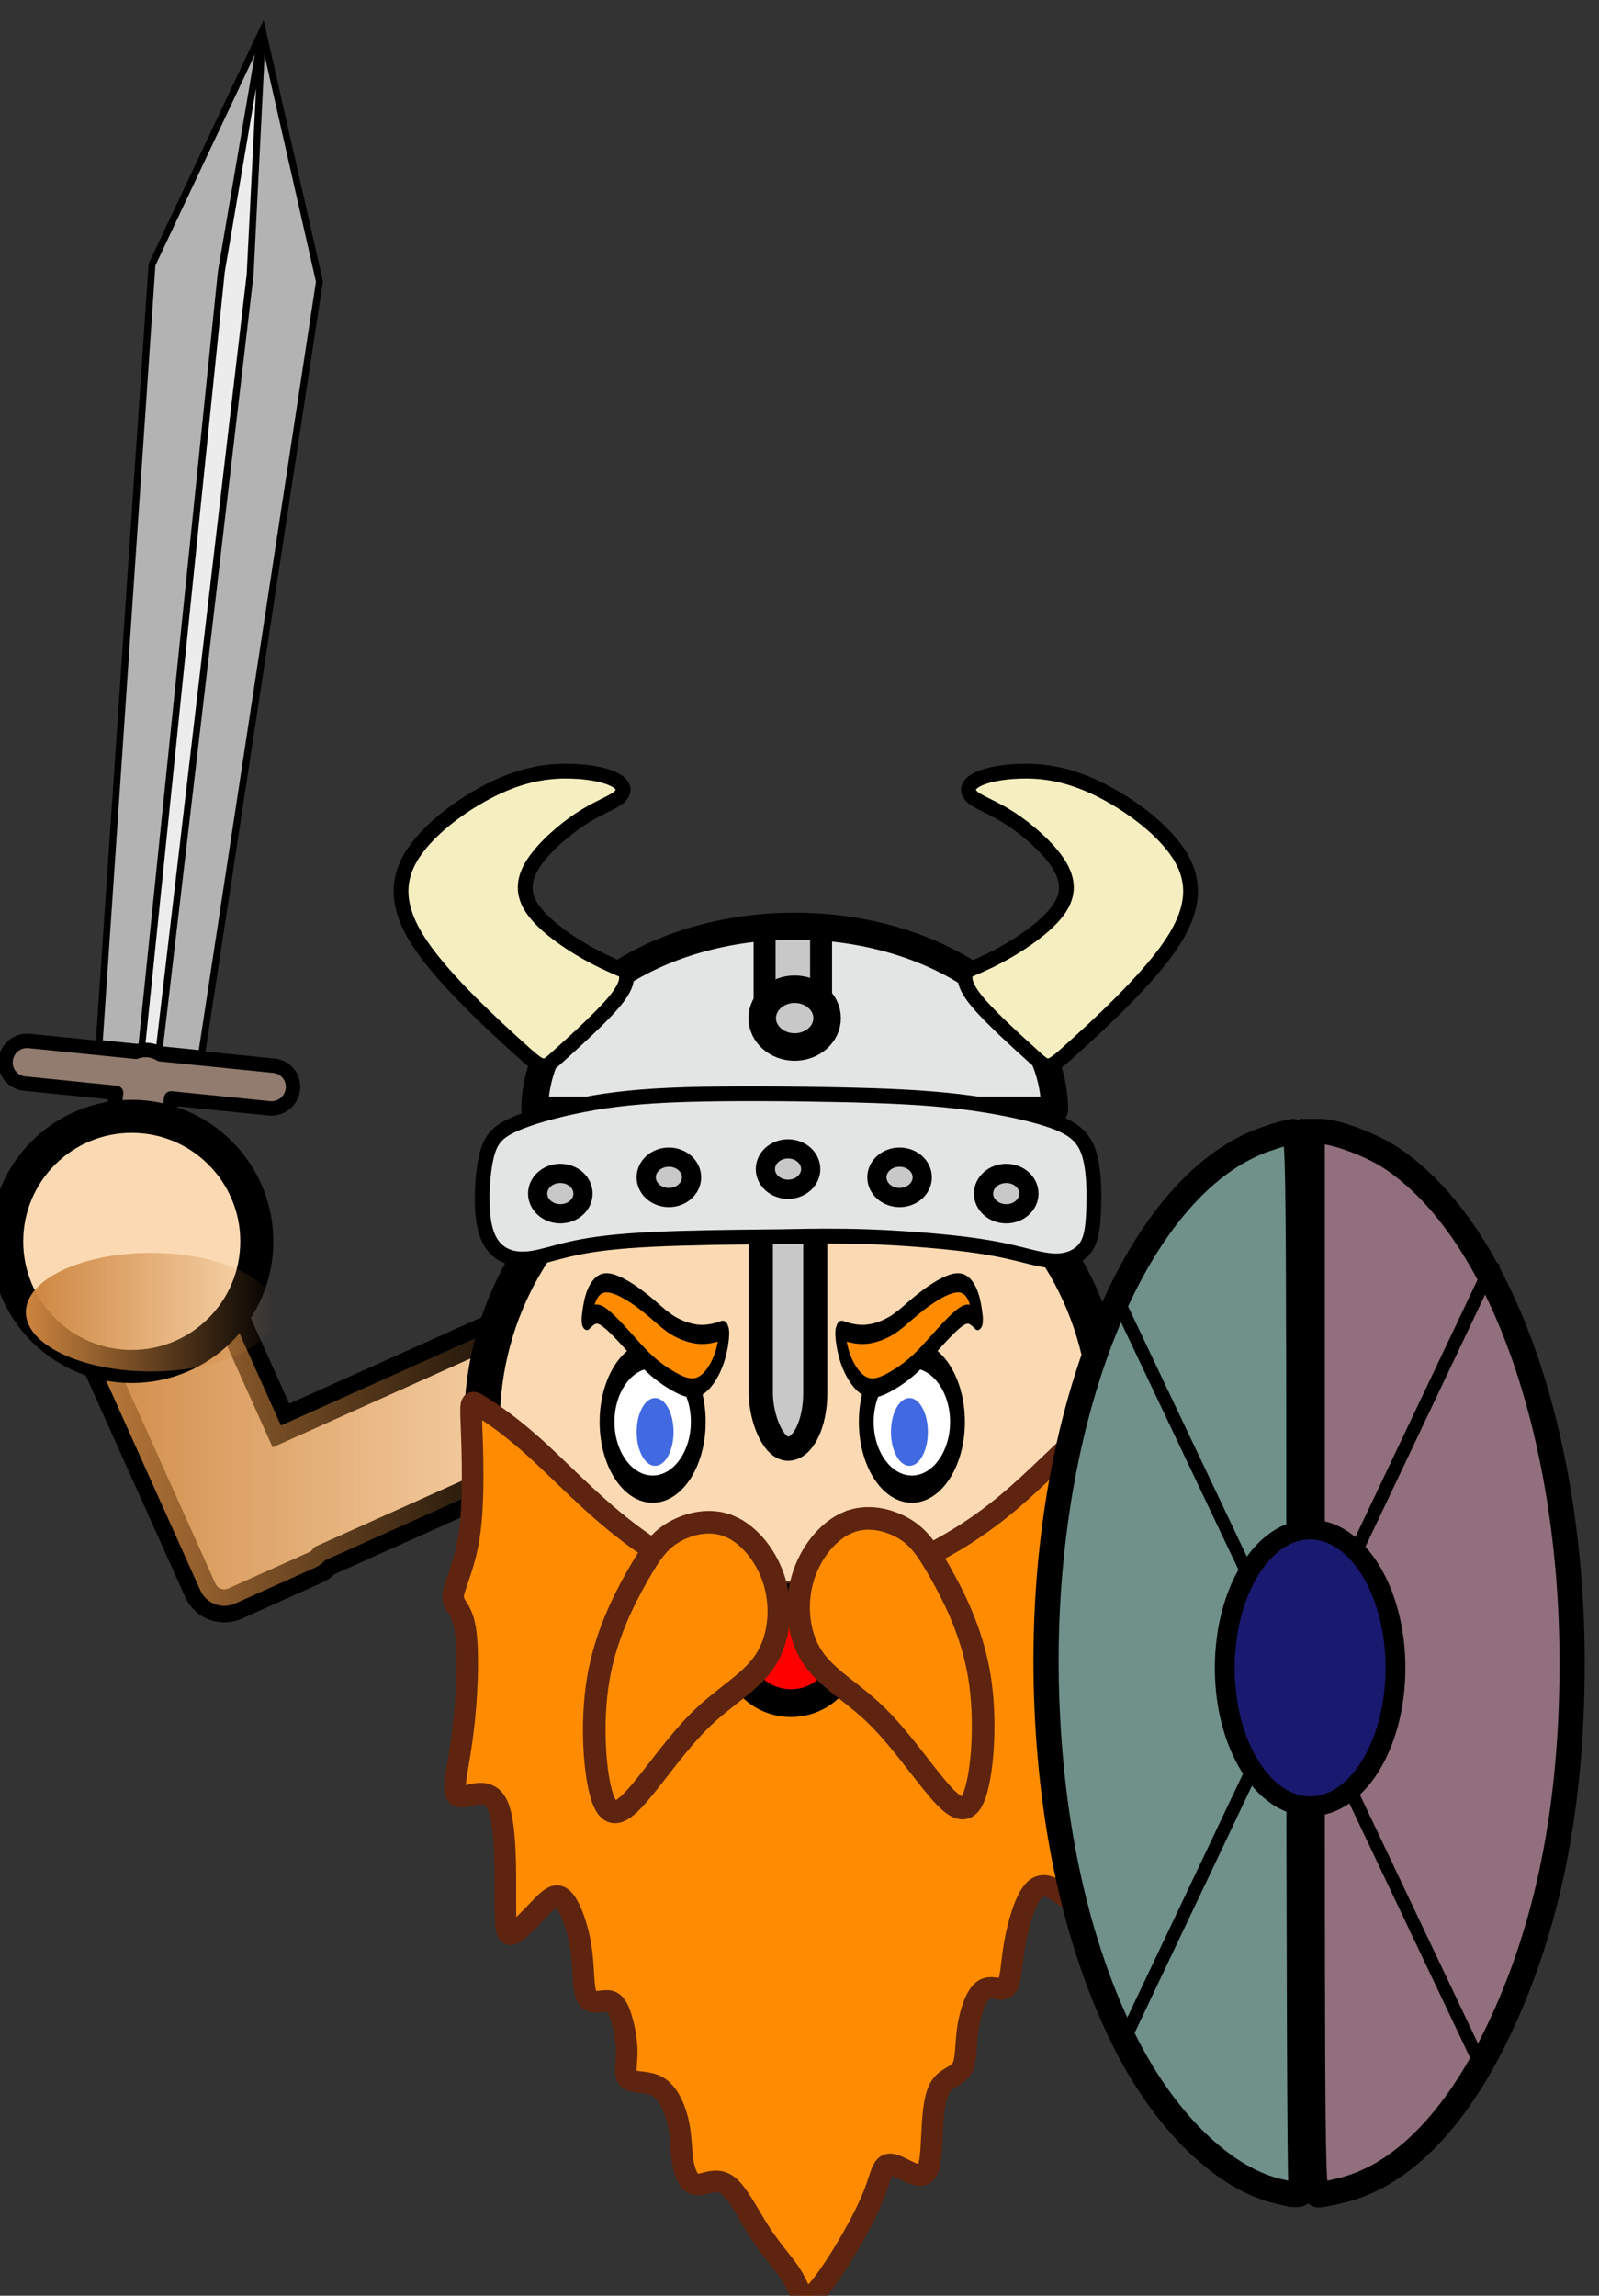 <?xml version="1.0" encoding="UTF-8" standalone="no"?>
<svg
   xmlns:dc="http://purl.org/dc/elements/1.1/"
   xmlns:cc="http://creativecommons.org/ns#"
   xmlns:rdf="http://www.w3.org/1999/02/22-rdf-syntax-ns#"
   xmlns:svg="http://www.w3.org/2000/svg"
   xmlns="http://www.w3.org/2000/svg"
   xmlns:xlink="http://www.w3.org/1999/xlink"
   xmlns:sodipodi="http://sodipodi.sourceforge.net/DTD/sodipodi-0.dtd"
   xmlns:inkscape="http://www.inkscape.org/namespaces/inkscape"
   width="16.933mm"
   height="24.306mm"
   viewBox="0 0 16.933 24.306"
   version="1.1"
   id="svg3073"
   inkscape:version="1.0.2 (e86c870879, 2021-01-15)"
   sodipodi:docname="vikingo_blue.svg">
  <rect x="0" y="0" width="16.933" height="24.306" fill="#333333" stroke="none"/>
  <defs
     id="defs3067">
    <linearGradient
       inkscape:collect="always"
       id="linearGradient906">
      <stop
         style="stop-color:#cd853f;stop-opacity:1;"
         offset="0"
         id="stop902" />
      <stop
         style="stop-color:#cd853f;stop-opacity:0;"
         offset="1"
         id="stop904" />
    </linearGradient>
    <inkscape:path-effect
       effect="bspline"
       id="path-effect485-8"
       is_visible="true"
       lpeversion="1"
       weight="33.333"
       steps="2"
       helper_size="0"
       apply_no_weight="true"
       apply_with_weight="true"
       only_selected="false" />
    <inkscape:path-effect
       effect="bspline"
       id="path-effect2857-38"
       is_visible="true"
       lpeversion="1"
       weight="33.333"
       steps="2"
       helper_size="0"
       apply_no_weight="true"
       apply_with_weight="true"
       only_selected="false" />
    <inkscape:path-effect
       effect="bspline"
       id="path-effect2857-3-3"
       is_visible="true"
       lpeversion="1"
       weight="33.333"
       steps="2"
       helper_size="0"
       apply_no_weight="true"
       apply_with_weight="true"
       only_selected="false" />
    <inkscape:path-effect
       effect="bspline"
       id="path-effect43014-9-8-3"
       is_visible="true"
       lpeversion="1"
       weight="33.333"
       steps="2"
       helper_size="0"
       apply_no_weight="true"
       apply_with_weight="true"
       only_selected="false" />
    <inkscape:path-effect
       effect="bspline"
       id="path-effect43014-9-38"
       is_visible="true"
       lpeversion="1"
       weight="33.333"
       steps="2"
       helper_size="0"
       apply_no_weight="true"
       apply_with_weight="true"
       only_selected="false" />
    <inkscape:path-effect
       effect="bspline"
       id="path-effect11629-0"
       is_visible="true"
       lpeversion="1"
       weight="33.333"
       steps="2"
       helper_size="0"
       apply_no_weight="true"
       apply_with_weight="true"
       only_selected="false" />
    <inkscape:path-effect
       effect="bspline"
       id="path-effect29775-4"
       is_visible="true"
       lpeversion="1"
       weight="33.333"
       steps="2"
       helper_size="0"
       apply_no_weight="true"
       apply_with_weight="true"
       only_selected="false" />
    <inkscape:path-effect
       effect="bspline"
       id="path-effect29775-6-7"
       is_visible="true"
       lpeversion="1"
       weight="33.333"
       steps="2"
       helper_size="0"
       apply_no_weight="true"
       apply_with_weight="true"
       only_selected="false" />
    <inkscape:path-effect
       effect="bspline"
       id="path-effect60874-8-6"
       is_visible="true"
       lpeversion="1"
       weight="33.333"
       steps="2"
       helper_size="0"
       apply_no_weight="true"
       apply_with_weight="true"
       only_selected="false" />
    <inkscape:path-effect
       effect="bspline"
       id="path-effect61296-9-8"
       is_visible="true"
       lpeversion="1"
       weight="33.333"
       steps="2"
       helper_size="0"
       apply_no_weight="true"
       apply_with_weight="true"
       only_selected="false" />
    <inkscape:path-effect
       effect="bspline"
       id="path-effect61296-4-7-9"
       is_visible="true"
       lpeversion="1"
       weight="33.333"
       steps="2"
       helper_size="0"
       apply_no_weight="true"
       apply_with_weight="true"
       only_selected="false" />
    <linearGradient
       inkscape:collect="always"
       xlink:href="#linearGradient906"
       id="linearGradient912"
       x1="529.47"
       y1="-882.708"
       x2="567.307"
       y2="-882.708"
       gradientUnits="userSpaceOnUse"
       gradientTransform="translate(2.43)" />
    <linearGradient
       inkscape:collect="always"
       xlink:href="#linearGradient906"
       id="linearGradient926"
       x1="455.378"
       y1="-851.951"
       x2="535.913"
       y2="-851.951"
       gradientUnits="userSpaceOnUse"
       gradientTransform="translate(79.843,-15.578)" />
  </defs>
  <sodipodi:namedview
     id="base"
     pagecolor="#ffffff"
     bordercolor="#666666"
     borderopacity="1.0"
     inkscape:pageopacity="0.0"
     inkscape:pageshadow="2"
     inkscape:zoom="6.8698004"
     inkscape:cx="29.972986"
     inkscape:cy="72.216585"
     inkscape:document-units="mm"
     inkscape:current-layer="g101261"
     inkscape:document-rotation="0"
     showgrid="false"
     units="mm"
     inkscape:window-width="1366"
     inkscape:window-height="741"
     inkscape:window-x="0"
     inkscape:window-y="0"
     inkscape:window-maximized="0"
     fit-margin-top="0"
     fit-margin-left="0"
     fit-margin-right="0"
     fit-margin-bottom="0" />
  <g
     inkscape:label="Capa 1"
     inkscape:groupmode="layer"
     id="layer1"
     transform="translate(-0.295,-0.347)">
    <g
       id="g101261"
       inkscape:export-filename="../../Desktop/GAME JAM/VIKINGO_1_F.png"
       inkscape:export-xdpi="9.3895531"
       inkscape:export-ydpi="9.3895531"
       transform="matrix(0.07,0,0,0.07,-36.664,76.029)">
      <path
         id="rect10563-0"
         style="fill:#fbdab3;fill-opacity:1;stroke:#000000;stroke-width:5;stroke-linecap:square;stroke-dasharray:none;stroke-opacity:1;paint-order:stroke fill markers"
         d="m 540.068,-890.947 c -2.017,0.906 -2.911,3.259 -2.006,5.276 l 20.22,45.026 c 0.906,2.017 3.259,2.911 5.276,2.006 l 12.185,-5.472 c 0.56,-0.251 1.032,-0.614 1.405,-1.05 l 33.76,-15.161 c 2.017,-0.906 2.911,-3.259 2.006,-5.276 l -5.472,-12.185 c -0.906,-2.017 -3.259,-2.911 -5.276,-2.006 l -31.68,14.227 -12.956,-28.851 c -0.906,-2.017 -3.259,-2.911 -5.276,-2.006 z" />
      <g
         id="g57330-6"
         transform="matrix(0.778,-0.698,0.692,0.771,424.909,-948.101)">
        <path
           style="fill:#b3b3b3;fill-opacity:1;stroke:#000000;stroke-width:1;stroke-linecap:butt;stroke-linejoin:miter;stroke-dasharray:none;stroke-opacity:1"
           d="M 68.253,93.897 149.222,14.419 183.751,-0.263 165.62,32.586 78.293,105.02 Z"
           id="path56424-6" />
        <path
           style="fill:#ececec;fill-opacity:1;stroke:#000000;stroke-width:1;stroke-linecap:butt;stroke-linejoin:miter;stroke-dasharray:none;stroke-opacity:1"
           d="M 72.41,98.502 156.011,21.941 183.751,-0.263 158.831,25.065 74.136,100.415 Z"
           id="path56424-4-4" />
        <path
           id="rect57270-6"
           style="fill:#917c6f;fill-opacity:1;stroke:#000000;stroke-width:2.097;stroke-linecap:round;stroke-linejoin:round;stroke-dasharray:none;stroke-opacity:1;paint-order:stroke fill markers"
           d="m 102.983,13.934 c -0.502,0.552 -0.807,1.287 -0.807,2.095 0,1.725 1.388,3.113 3.113,3.113 l 13.376,1.82e-4 1.4e-4,16.6 c 0,2.228 1.794,4.022 4.022,4.022 2.228,0 4.022,-1.793 4.022,-4.022 l -1.4e-4,-16.6 14.348,1.81e-4 c 1.725,0 3.113,-1.389 3.113,-3.113 0,-1.725 -1.389,-3.113 -3.113,-3.113 l -16.572,-2.03e-4 c -0.541,-0.269 -1.151,-0.421 -1.798,-0.421 -0.647,0 -1.258,0.152 -1.798,0.421 l -15.6,1.8e-4 c -0.916,0 -1.738,0.392 -2.306,1.018 z"
           transform="rotate(47.929)" />
      </g>
      <path
         id="path914"
         style="fill:url(#linearGradient926);fill-opacity:1;stroke:none;stroke-width:5;stroke-linecap:square;stroke-dasharray:none;stroke-opacity:1;paint-order:stroke fill markers"
         d="m 540.068,-890.947 c -2.017,0.906 -2.911,3.259 -2.006,5.276 l 20.22,45.026 c 0.906,2.017 3.259,2.911 5.276,2.006 l 12.185,-5.472 c 0.56,-0.251 1.032,-0.614 1.405,-1.05 l 33.76,-15.161 c 2.017,-0.906 2.911,-3.259 2.006,-5.276 l -5.472,-12.185 c -0.906,-2.017 -3.259,-2.911 -5.276,-2.006 l -31.68,14.227 -12.956,-28.851 c -0.906,-2.017 -3.259,-2.911 -5.276,-2.006 z" />
      <ellipse
         style="fill:#fbdab3;fill-opacity:1;stroke:#000000;stroke-width:5;stroke-linecap:square;stroke-dasharray:none;stroke-opacity:1;paint-order:stroke fill markers"
         id="path470-4-2"
         cx="547.917"
         cy="-893.406"
         rx="18.918"
         ry="18.918" />
      <circle
         style="fill:#fbdab3;fill-opacity:1;stroke:#000000;stroke-width:5.408;stroke-linecap:square;stroke-dasharray:none;stroke-opacity:1;paint-order:stroke fill markers"
         id="path470-7-8"
         cx="648.206"
         cy="-865.976"
         r="47.296" />
      <rect
         style="fill:#c8c8c8;fill-opacity:1;stroke:#000000;stroke-width:3.65;stroke-linecap:round;stroke-linejoin:round;stroke-dasharray:none;stroke-opacity:1;paint-order:stroke fill markers"
         id="rect3844-9-6"
         width="8.235"
         height="43.342"
         x="643.087"
         y="-905.393"
         ry="8.424" />
      <path
         style="fill:#e3e5e5;fill-opacity:1;stroke:#000000;stroke-width:4.074;stroke-linecap:round;stroke-linejoin:round;stroke-dasharray:none;stroke-opacity:1;paint-order:stroke fill markers"
         id="path539-7"
         sodipodi:type="arc"
         sodipodi:cx="648.2063"
         sodipodi:cy="-913.27179"
         sodipodi:rx="39.323814"
         sodipodi:ry="27.815826"
         sodipodi:start="3.1415927"
         sodipodi:end="0"
         sodipodi:arc-type="slice"
         d="m 608.882,-913.272 a 39.324,27.816 0 0 1 39.324,-27.816 39.324,27.816 0 0 1 39.324,27.816 H 648.206 Z" />
      <path
         style="fill:#e3e5e5;fill-opacity:1;stroke:#000000;stroke-width:2.237;stroke-linecap:butt;stroke-linejoin:miter;stroke-dasharray:none;stroke-opacity:1"
         d="m 642.663,-894.086 c -3.539,0.037 -10.618,0.111 -15.956,0.37 -5.338,0.259 -8.935,0.703 -11.815,1.32 -2.88,0.617 -5.043,1.408 -6.926,1.604 -1.883,0.197 -3.488,-0.201 -4.675,-1.209 -1.187,-1.008 -1.957,-2.625 -2.238,-5.31 -0.281,-2.684 -0.072,-6.435 0.507,-8.902 0.579,-2.467 1.529,-3.65 4.009,-4.8 2.48,-1.15 6.49,-2.267 10.689,-3.076 4.199,-0.809 8.586,-1.309 15.378,-1.522 6.792,-0.213 15.988,-0.14 23.34,0.02 7.352,0.159 12.859,0.404 18.071,1.022 5.212,0.618 10.128,1.61 13.485,2.704 3.357,1.095 5.155,2.293 6.068,4.765 0.913,2.472 0.941,6.218 0.834,8.949 -0.107,2.731 -0.348,4.448 -1.229,5.67 -0.881,1.222 -2.402,1.949 -4.161,2.019 -1.76,0.07 -3.758,-0.517 -6.017,-1.071 -2.259,-0.553 -4.779,-1.072 -8.715,-1.538 -3.936,-0.466 -9.289,-0.879 -14.043,-1.046 -4.754,-0.167 -8.91,-0.087 -10.988,-0.047 -2.078,0.04 -2.078,0.04 -5.617,0.077 z"
         id="path483-0"
         inkscape:path-effect="#path-effect485-8"
         inkscape:original-d="m 646.20225,-894.12298 c -7.07837,0.0746 -14.15735,0.14867 -21.23696,0.22218 -3.59655,0.44467 -7.19355,0.88875 -10.79127,1.33229 -2.16209,0.79117 -4.3247,1.58174 -6.48797,2.37178 -1.60398,-0.39718 -3.2085,-0.79491 -4.81368,-1.1932 -0.76894,-1.61735 -1.53847,-3.2352 -2.30867,-4.85364 0.20907,-3.75013 0.41762,-7.50067 0.62548,-11.25184 0.95045,-1.18251 1.90021,-2.36554 2.84937,-3.54914 4.01065,-1.11661 8.02053,-2.23374 12.02985,-3.35145 4.38796,-0.49977 8.77513,-1.00007 13.16177,-1.50095 9.19735,0.0743 18.39372,0.14802 27.58963,0.2212 5.50806,0.2453 11.01528,0.49004 16.52197,0.73422 4.91683,0.99197 9.83283,1.98334 14.74834,2.97418 1.79877,1.19871 3.59684,2.39683 5.39433,3.5944 0.0287,3.74639 0.0567,7.49208 0.0839,11.23728 -0.24046,1.71768 -0.48151,3.43474 -0.72322,5.15128 -1.52042,0.72751 -3.0414,1.45443 -4.56305,2.18081 -1.99794,-0.5868 -3.99642,-1.17414 -5.99557,-1.76205 -2.51907,-0.51843 -5.03867,-1.0374 -7.55896,-1.55694 -5.35221,-0.41275 -10.70482,-0.82603 -16.05819,-1.23989 -4.15517,0.0804 -8.31081,0.16022 -12.46716,0.23948 z" />
      <ellipse
         style="fill:#c8c8c8;fill-opacity:1;stroke:#000000;stroke-width:2.908;stroke-linecap:round;stroke-linejoin:round;stroke-dasharray:none;stroke-opacity:1;paint-order:stroke fill markers"
         id="path2759-1"
         cx="612.754"
         cy="-900.639"
         rx="3.43"
         ry="3.054" />
      <ellipse
         style="fill:#c8c8c8;fill-opacity:1;stroke:#000000;stroke-width:2.908;stroke-linecap:round;stroke-linejoin:round;stroke-dasharray:none;stroke-opacity:1;paint-order:stroke fill markers"
         id="path2759-3-0"
         cx="629.176"
         cy="-903.098"
         rx="3.43"
         ry="3.054" />
      <ellipse
         style="fill:#c8c8c8;fill-opacity:1;stroke:#000000;stroke-width:2.908;stroke-linecap:round;stroke-linejoin:round;stroke-dasharray:none;stroke-opacity:1;paint-order:stroke fill markers"
         id="path2759-3-6-1"
         cx="647.204"
         cy="-904.347"
         rx="3.429"
         ry="3.054" />
      <ellipse
         style="fill:#c8c8c8;fill-opacity:1;stroke:#000000;stroke-width:2.908;stroke-linecap:round;stroke-linejoin:round;stroke-dasharray:none;stroke-opacity:1;paint-order:stroke fill markers"
         id="path2759-3-7-3"
         cx="664.074"
         cy="-903.098"
         rx="3.43"
         ry="3.054" />
      <ellipse
         style="fill:#c8c8c8;fill-opacity:1;stroke:#000000;stroke-width:2.908;stroke-linecap:round;stroke-linejoin:round;stroke-dasharray:none;stroke-opacity:1;paint-order:stroke fill markers"
         id="path2759-3-5-7"
         cx="680.21"
         cy="-900.639"
         rx="3.43"
         ry="3.054" />
      <path
         style="fill:#f5eec0;fill-opacity:1;stroke:#000000;stroke-width:2.237;stroke-linecap:butt;stroke-linejoin:miter;stroke-dasharray:none;stroke-opacity:1"
         d="m 675.171,-934.72 c 1.12,-0.483 3.36,-1.45 5.966,-3.028 2.606,-1.577 5.579,-3.765 7.065,-5.939 1.486,-2.174 1.486,-4.335 -0.05,-6.767 -1.536,-2.433 -4.608,-5.137 -7.208,-6.84 -2.6,-1.703 -4.728,-2.406 -5.75,-3.238 -1.022,-0.833 -0.936,-1.796 0.324,-2.561 1.26,-0.765 3.692,-1.33 6.739,-1.43 3.047,-0.101 6.706,0.263 11.273,2.375 4.567,2.112 10.041,5.972 12.72,10.05 2.679,4.078 2.564,8.373 -1.175,13.884 -3.739,5.511 -11.101,12.24 -14.791,15.578 -3.689,3.339 -3.705,3.288 -5.852,1.344 -2.146,-1.944 -6.423,-5.782 -8.509,-8.255 -2.086,-2.473 -1.98,-3.581 -1.927,-4.135 0.053,-0.554 0.053,-0.554 1.173,-1.038 z"
         id="path2855-7"
         inkscape:path-effect="#path-effect2857-38"
         inkscape:original-d="m 674.05093,-934.2364 c 2.24064,-0.96626 4.48067,-1.93308 6.72006,-2.90046 2.97327,-2.1874 5.94579,-4.37526 8.91776,-6.56373 6.2e-4,-2.16029 6.2e-4,-4.32104 0,-6.48241 -3.07179,-2.70374 -6.1441,-5.40794 -9.21707,-8.11275 -2.1276,-0.70167 -4.25572,-1.40386 -6.38453,-2.10663 0.0865,-0.96281 0.17233,-1.92613 0.25743,-2.89003 2.43359,-0.56466 4.86639,-1.12983 7.29873,-1.6956 3.6606,0.36445 7.32044,0.72832 10.97972,1.09164 5.47486,3.8606 10.94886,7.72048 16.42236,11.57988 -0.11449,4.29575 -0.22946,8.59077 -0.34532,12.88532 -7.36212,6.72894 -14.72457,13.45705 -22.08783,20.18473 -0.0166,-0.0504 -0.0315,-0.10142 -0.0481,-0.15296 -4.27639,-3.8371 -8.55328,-7.6746 -12.83085,-11.51273 0.10666,-1.10755 0.21239,-2.21562 0.31773,-3.32427 z"
         sodipodi:nodetypes="ccccccccccccccsc" />
      <path
         style="fill:#f5eec0;fill-opacity:1;stroke:#000000;stroke-width:2.237;stroke-linecap:butt;stroke-linejoin:miter;stroke-dasharray:none;stroke-opacity:1"
         d="m 621.576,-934.72 c -1.12,-0.483 -3.36,-1.45 -5.966,-3.028 -2.606,-1.577 -5.579,-3.765 -7.065,-5.939 -1.486,-2.174 -1.486,-4.335 0.05,-6.767 1.536,-2.433 4.608,-5.137 7.208,-6.84 2.6,-1.703 4.728,-2.406 5.75,-3.238 1.022,-0.833 0.936,-1.796 -0.324,-2.561 -1.26,-0.765 -3.692,-1.33 -6.739,-1.43 -3.047,-0.101 -6.706,0.263 -11.273,2.375 -4.567,2.112 -10.041,5.972 -12.72,10.05 -2.679,4.078 -2.564,8.373 1.175,13.884 3.739,5.511 11.101,12.24 14.791,15.578 3.689,3.339 3.705,3.288 5.852,1.344 2.146,-1.944 6.423,-5.782 8.509,-8.255 2.086,-2.473 1.98,-3.581 1.927,-4.135 -0.053,-0.554 -0.053,-0.554 -1.173,-1.038 z"
         id="path2855-5-2"
         inkscape:path-effect="#path-effect2857-3-3"
         inkscape:original-d="m 622.69661,-934.2364 c -2.24065,-0.96626 -4.48068,-1.93308 -6.72007,-2.90046 -2.97327,-2.1874 -5.94579,-4.37526 -8.91776,-6.56373 -6.1e-4,-2.16029 -6.1e-4,-4.32104 0,-6.48241 3.07179,-2.70374 6.1441,-5.40794 9.21708,-8.11275 2.1276,-0.70167 4.25572,-1.40386 6.38453,-2.10663 -0.0865,-0.96281 -0.17233,-1.92613 -0.25743,-2.89003 -2.4336,-0.56466 -4.86639,-1.12983 -7.29874,-1.6956 -3.6606,0.36445 -7.32044,0.72832 -10.97972,1.09164 -5.47485,3.8606 -10.94885,7.72048 -16.42236,11.57988 0.11449,4.29575 0.22946,8.59077 0.34532,12.88532 7.36212,6.72894 14.72457,13.45705 22.08783,20.18473 0.0166,-0.0504 0.0315,-0.10142 0.0481,-0.15296 4.27639,-3.8371 8.55328,-7.6746 12.83086,-11.51273 -0.10667,-1.10755 -0.21239,-2.21562 -0.31773,-3.32427 z"
         sodipodi:nodetypes="ccccccccccccccsc" />
      <rect
         style="fill:#c8c8c8;fill-opacity:1;stroke:#000000;stroke-width:3.322;stroke-linecap:round;stroke-linejoin:round;stroke-dasharray:none;stroke-opacity:1;paint-order:stroke fill markers"
         id="rect3844-6"
         width="8.546"
         height="10.325"
         x="643.655"
         y="-940.683" />
      <ellipse
         style="fill:#c8c8c8;fill-opacity:1;stroke:#000000;stroke-width:4.161;stroke-linecap:round;stroke-linejoin:round;stroke-dasharray:none;stroke-opacity:1;paint-order:stroke fill markers"
         id="path2759-3-6-6-4"
         cx="648.206"
         cy="-927.18"
         rx="4.907"
         ry="4.369" />
      <g
         id="g43177-4-5"
         transform="matrix(-2.791,0,0,5.128,1070.213,-1381.323)">
        <g
           id="g43056-5-2">
          <ellipse
             style="fill:#ffffff;fill-opacity:1;stroke:#000000;stroke-width:0.803;stroke-linecap:round;stroke-linejoin:round;stroke-dasharray:none;stroke-opacity:1;paint-order:stroke fill markers"
             id="path30541-0-0"
             cx="144.85"
             cy="100.47"
             rx="2.472"
             ry="1.984" />
          <path
             style="fill:#ff8c00;fill-opacity:1;stroke:#000000;stroke-width:0.565px;stroke-linecap:butt;stroke-linejoin:miter;stroke-opacity:1"
             d="m 141.32,97.464 c 0.052,-0.03 0.157,-0.09 0.285,-0.133 0.128,-0.044 0.278,-0.072 0.574,0.037 0.296,0.109 0.736,0.354 1.178,0.618 0.442,0.265 0.884,0.549 1.334,0.776 0.45,0.226 0.907,0.395 1.305,0.517 0.397,0.122 0.735,0.198 1.037,0.19 0.303,-0.008 0.571,-0.101 0.821,-0.264 0.25,-0.163 0.483,-0.398 0.634,-0.655 0.152,-0.258 0.223,-0.539 0.23,-0.672 0.007,-0.133 -0.05,-0.117 -0.164,-0.094 -0.114,0.023 -0.284,0.054 -0.518,0.079 -0.234,0.025 -0.533,0.043 -0.898,0.01 -0.365,-0.033 -0.797,-0.118 -1.177,-0.243 -0.38,-0.125 -0.709,-0.291 -1.066,-0.459 -0.357,-0.168 -0.744,-0.337 -1.136,-0.478 -0.392,-0.141 -0.791,-0.255 -1.106,-0.301 -0.315,-0.046 -0.547,-0.025 -0.741,0.06 -0.194,0.085 -0.349,0.234 -0.45,0.418 -0.101,0.185 -0.148,0.405 -0.171,0.515 -0.023,0.11 -0.023,0.11 0.029,0.08 z"
             id="path43012-3-3-2"
             inkscape:path-effect="#path-effect43014-9-8-3"
             inkscape:original-d="m 141.26734,97.49446 c 0.10546,-0.05941 0.20997,-0.119111 0.31383,-0.179205 0.15133,-0.0275 0.30181,-0.05538 0.45155,-0.08365 0.44143,0.245165 0.8821,0.489972 1.32201,0.734431 0.44321,0.284998 0.88565,0.569636 1.32732,0.853927 0.45817,0.168557 0.91557,0.336763 1.37224,0.50461 0.33799,0.07643 0.67522,0.152541 1.01172,0.228277 0.2691,-0.09216 0.5374,-0.184727 0.80499,-0.277594 0.2332,-0.233814 0.4656,-0.467986 0.69728,-0.702503 0.0717,-0.281067 0.1427,-0.56248 0.21291,-0.844247 -0.0562,0.01639 -0.11338,0.03264 -0.17108,0.04788 -0.1696,0.03116 -0.33976,0.06179 -0.51077,0.09214 -0.29782,0.01892 -0.59638,0.03749 -0.89572,0.05571 -0.4311,-0.08453 -0.86294,-0.169419 -1.29555,-0.254653 -0.32782,-0.165575 -0.65637,-0.3315 -0.98572,-0.49777 -0.38553,-0.169 -0.77181,-0.338335 -1.15887,-0.508026 -0.39759,-0.113119 -0.79591,-0.226579 -1.19499,-0.340399 -0.23105,0.02145 -0.46277,0.04249 -0.69529,0.06321 -0.15455,0.149096 -0.31003,0.297875 -0.46617,0.446283 -0.0458,0.220843 -0.0925,0.441336 -0.13964,0.661437 z" />
        </g>
        <circle
           style="fill:#4169e1;fill-opacity:1;stroke:none;stroke-width:0.568;stroke-linecap:round;stroke-linejoin:round;stroke-dasharray:none;stroke-opacity:1;paint-order:stroke fill markers"
           id="path43110-6-9"
           cx="144.983"
           cy="100.767"
           r="1" />
      </g>
      <g
         id="g43177-0"
         transform="matrix(2.791,0,0,5.128,222.445,-1381.323)">
        <g
           id="g43056-9">
          <ellipse
             style="fill:#ffffff;fill-opacity:1;stroke:#000000;stroke-width:0.803;stroke-linecap:round;stroke-linejoin:round;stroke-dasharray:none;stroke-opacity:1;paint-order:stroke fill markers"
             id="path30541-9"
             cx="144.85"
             cy="100.47"
             rx="2.472"
             ry="1.984" />
          <path
             style="fill:#ff8c00;fill-opacity:1;stroke:#000000;stroke-width:0.565px;stroke-linecap:butt;stroke-linejoin:miter;stroke-opacity:1"
             d="m 141.32,97.464 c 0.052,-0.03 0.157,-0.09 0.285,-0.133 0.128,-0.044 0.278,-0.072 0.574,0.037 0.296,0.109 0.736,0.354 1.178,0.618 0.442,0.265 0.884,0.549 1.334,0.776 0.45,0.226 0.907,0.395 1.305,0.517 0.397,0.122 0.735,0.198 1.037,0.19 0.303,-0.008 0.571,-0.101 0.821,-0.264 0.25,-0.163 0.483,-0.398 0.634,-0.655 0.152,-0.258 0.223,-0.539 0.23,-0.672 0.007,-0.133 -0.05,-0.117 -0.164,-0.094 -0.114,0.023 -0.284,0.054 -0.518,0.079 -0.234,0.025 -0.533,0.043 -0.898,0.01 -0.365,-0.033 -0.797,-0.118 -1.177,-0.243 -0.38,-0.125 -0.709,-0.291 -1.066,-0.459 -0.357,-0.168 -0.744,-0.337 -1.136,-0.478 -0.392,-0.141 -0.791,-0.255 -1.106,-0.301 -0.315,-0.046 -0.547,-0.025 -0.741,0.06 -0.194,0.085 -0.349,0.234 -0.45,0.418 -0.101,0.185 -0.148,0.405 -0.171,0.515 -0.023,0.11 -0.023,0.11 0.029,0.08 z"
             id="path43012-3-4"
             inkscape:path-effect="#path-effect43014-9-38"
             inkscape:original-d="m 141.26734,97.49446 c 0.10546,-0.05941 0.20997,-0.119111 0.31383,-0.179205 0.15133,-0.0275 0.30181,-0.05538 0.45155,-0.08365 0.44143,0.245165 0.8821,0.489972 1.32201,0.734431 0.44321,0.284998 0.88565,0.569636 1.32732,0.853927 0.45817,0.168557 0.91557,0.336763 1.37224,0.50461 0.33799,0.07643 0.67522,0.152541 1.01172,0.228277 0.2691,-0.09216 0.5374,-0.184727 0.80499,-0.277594 0.2332,-0.233814 0.4656,-0.467986 0.69728,-0.702503 0.0717,-0.281067 0.1427,-0.56248 0.21291,-0.844247 -0.0562,0.01639 -0.11338,0.03264 -0.17108,0.04788 -0.1696,0.03116 -0.33976,0.06179 -0.51077,0.09214 -0.29782,0.01892 -0.59638,0.03749 -0.89572,0.05571 -0.4311,-0.08453 -0.86294,-0.169419 -1.29555,-0.254653 -0.32782,-0.165575 -0.65637,-0.3315 -0.98572,-0.49777 -0.38553,-0.169 -0.77181,-0.338335 -1.15887,-0.508026 -0.39759,-0.113119 -0.79591,-0.226579 -1.19499,-0.340399 -0.23105,0.02145 -0.46277,0.04249 -0.69529,0.06321 -0.15455,0.149096 -0.31003,0.297875 -0.46617,0.446283 -0.0458,0.220843 -0.0925,0.441336 -0.13964,0.661437 z" />
        </g>
        <circle
           style="fill:#4169e1;fill-opacity:1;stroke:none;stroke-width:0.568;stroke-linecap:round;stroke-linejoin:round;stroke-dasharray:none;stroke-opacity:1;paint-order:stroke fill markers"
           id="path43110-5"
           cx="144.983"
           cy="100.767"
           r="1" />
      </g>
      <path
         style="fill:#ff8c00;fill-opacity:1;stroke:#5e240f;stroke-width:3.265;stroke-linecap:butt;stroke-linejoin:miter;stroke-dasharray:none;stroke-opacity:1"
         d="m 599.308,-865.754 c 0.142,3.698 0.425,11.092 -0.265,16.25 -0.69,5.157 -2.353,8.078 -2.503,9.636 -0.15,1.558 1.212,1.752 1.786,4.87 0.574,3.118 0.361,9.158 -0.099,13.747 -0.46,4.589 -1.168,7.726 -1.368,9.587 -0.2,1.861 0.105,2.445 1.487,2.188 1.382,-0.256 3.839,-1.352 5.019,1.622 1.18,2.974 1.083,10.017 1.075,14.169 -0.007,4.153 0.075,5.415 1.064,4.995 0.988,-0.42 2.882,-2.52 4.311,-3.99 1.429,-1.469 2.394,-2.307 3.436,-1.17 1.043,1.137 2.163,4.247 2.625,7.324 0.463,3.077 0.268,6.122 0.883,7.348 0.616,1.225 2.041,0.633 3.022,0.649 0.981,0.016 1.516,0.64 2.025,2.081 0.51,1.441 0.995,3.699 0.997,5.629 0.002,1.93 -0.478,3.532 0.314,4.14 0.792,0.607 2.856,0.22 4.394,1.142 1.538,0.922 2.549,3.153 3.037,5.252 0.487,2.099 0.451,4.065 0.689,5.791 0.238,1.726 0.867,3.549 2.026,3.725 1.16,0.176 2.908,-1.125 4.616,9.4e-4 1.708,1.126 3.374,4.677 5.201,7.471 1.827,2.795 3.816,4.833 4.905,6.717 1.089,1.884 1.28,3.613 2.444,2.954 1.164,-0.659 3.302,-3.705 5.249,-6.903 1.947,-3.198 3.704,-6.549 4.663,-9.085 0.959,-2.536 1.121,-4.258 2.357,-4.196 1.237,0.061 3.547,1.906 4.767,1.628 1.22,-0.278 1.35,-2.679 1.487,-5.487 0.137,-2.808 0.28,-6.023 1.187,-7.665 0.907,-1.643 2.578,-1.712 3.326,-2.91 0.749,-1.198 0.576,-3.526 0.931,-6.019 0.355,-2.493 1.238,-5.152 2.419,-5.932 1.181,-0.78 2.658,0.32 3.403,-0.459 0.745,-0.779 0.758,-3.436 1.269,-6.441 0.511,-3.005 1.521,-6.358 2.662,-7.843 1.141,-1.485 2.411,-1.103 3.893,-0.157 1.483,0.946 3.178,2.456 3.862,1.797 0.684,-0.659 0.359,-3.487 0.002,-6.332 -0.357,-2.845 -0.745,-5.706 -0.656,-8.041 0.089,-2.336 0.656,-4.145 1.982,-4.67 1.326,-0.525 3.41,0.235 4.775,0.334 1.365,0.1 2.011,-0.46 1.851,-1.797 -0.16,-1.337 -1.128,-3.452 -1.606,-6.205 -0.478,-2.753 -0.465,-6.144 -0.642,-9.361 -0.177,-3.218 -0.543,-6.263 -0.412,-8.317 0.131,-2.054 0.76,-3.116 1.413,-3.398 0.653,-0.281 1.33,0.218 0.572,-1.83 -0.758,-2.048 -2.95,-6.643 -3.158,-11.859 -0.208,-5.216 1.569,-11.051 0.376,-11.981 -1.193,-0.931 -5.354,3.043 -9.516,7.017 -4.162,3.974 -8.323,7.947 -14.595,11.673 -6.271,3.725 -14.649,7.201 -22.767,7.674 -8.118,0.473 -15.972,-2.058 -22.807,-6.434 -6.835,-4.376 -12.648,-10.596 -17.071,-14.675 -4.423,-4.079 -7.451,-6.013 -8.966,-6.98 -1.515,-0.967 -1.515,-0.967 -1.373,2.73 z"
         id="path11627-1"
         sodipodi:nodetypes="sccccccccccccccccccccccccccccccccccccccccccccccccccccccccss"
         inkscape:original-d="m 599.1666,-869.45151 c 0.2842,7.39536 0.56741,14.78983 0.84985,22.18346 -1.66243,2.92194 -3.32561,5.84288 -4.98966,8.76301 1.36313,0.19527 2.72539,0.38953 4.08682,0.58295 -0.21219,6.04125 -0.4254,12.08135 -0.63937,18.12071 -0.70655,3.13836 -1.41389,6.27567 -2.12208,9.41218 0.30671,0.58481 0.61256,1.16868 0.91759,1.7517 2.45817,-1.09459 4.91545,-2.19004 7.37191,-3.28638 -0.0964,7.04373 -0.19349,14.08626 -0.2915,21.12806 0.0834,1.26325 0.16621,2.52555 0.24804,3.78702 1.89476,-2.09986 3.78864,-4.20051 5.68169,-6.30209 0.96542,-0.83687 1.92996,-1.67463 2.89368,-2.51328 1.12113,3.11097 2.24138,6.22092 3.3608,9.33007 -0.19412,3.04576 -0.38883,6.09054 -0.5845,9.13449 1.42651,-0.59206 2.85216,-1.18496 4.27696,-1.77878 0.53591,0.62473 1.07092,1.24853 1.60509,1.87144 0.48611,2.2589 0.97132,4.51679 1.45572,6.77387 -0.47954,1.60341 -0.95988,3.20585 -1.4411,4.80744 2.06499,-0.38637 4.12904,-0.77366 6.19231,-1.16181 1.0124,2.2317 2.02392,4.46243 3.03461,6.69232 -0.0356,1.96744 -0.0723,3.93389 -0.10942,5.89948 0.5714,1.46659 1.14196,3.3095 1.71169,4.96292 1.74971,-1.30006 3.49854,-2.60094 5.24654,-3.90274 1.66712,3.55209 3.33333,7.10314 4.99874,10.65338 1.98915,2.03926 3.97736,4.07751 5.96476,6.11492 0.19158,1.72987 0.38205,3.45882 0.57182,5.18691 2.13854,-3.04511 4.27617,-6.09101 6.41304,-9.13785 1.75755,-3.34993 3.51421,-6.7006 5.27005,-10.05224 0.16239,-1.72077 0.32381,-3.44235 0.48445,-5.16487 2.31142,1.84556 4.62187,3.69016 6.93157,5.5339 0.13099,-2.40019 0.26136,-4.80118 0.3907,-7.20312 0.14368,-3.21401 0.28673,-6.42877 0.42882,-9.64449 1.6715,-0.0686 3.34212,-0.13813 5.0119,-0.20871 -0.17191,-2.32676 -0.34473,-4.65432 -0.51839,-6.98282 0.88395,-2.65788 1.76698,-5.31659 2.64924,-7.97621 1.47811,1.10014 2.95534,2.19934 4.43175,3.2977 0.0127,-2.65637 0.0286,-5.3135 0.0399,-7.97157 1.0105,-3.35178 2.02011,-6.7043 3.02893,-10.05779 1.27106,0.38315 2.54124,0.76543 3.81058,1.14682 1.69618,1.51059 3.39144,3.02025 5.08587,4.52906 -0.32492,-2.82744 -0.65066,-5.65564 -0.97722,-8.48479 -0.38734,-2.86024 -0.7755,-5.72126 -1.16453,-8.5832 0.56769,-1.8088 1.13452,-3.61848 1.70053,-5.42902 2.08509,0.76055 4.16924,1.52016 6.2526,2.27892 0.64743,-0.55872 1.29397,-1.11835 1.93971,-1.67883 -0.96685,-2.11436 -1.93454,-4.22958 -2.90304,-6.34567 0.0127,-3.38983 0.0253,-6.78039 0.038,-10.17189 -0.36574,-3.04421 -0.7323,-6.08924 -1.09972,-9.1352 0.62973,-1.06153 1.25859,-2.12393 1.88664,-3.18719 0.67762,0.5002 1.35442,0.99948 2.03036,1.49791 -2.19149,-4.59462 -4.3837,-9.18982 -6.57687,-13.78622 1.77687,-5.83448 3.55355,-11.66948 5.33022,-17.50554 -4.16207,3.97466 -8.32366,7.94835 -12.48567,11.92192 -4.16152,3.97389 -8.32325,7.94746 -12.48579,11.92128 -8.37997,3.47695 -16.75814,6.95279 -25.13863,10.42921 -7.85527,-2.53106 -15.70908,-5.06184 -23.56469,-7.59337 -5.81434,-6.22146 -11.62732,-12.44146 -17.44281,-18.66412 -3.02976,-1.93447 -6.05847,-3.86837 -9.08857,-5.80324 z"
         inkscape:path-effect="#path-effect11629-0" />
      <ellipse
         style="fill:#ff0000;fill-opacity:1;stroke:#000000;stroke-width:4.199;stroke-linecap:round;stroke-linejoin:round;stroke-dasharray:none;stroke-opacity:1;paint-order:stroke fill markers"
         id="path40278-1-0"
         cx="647.643"
         cy="-831.58"
         rx="8.271"
         ry="8.007" />
      <path
         style="fill:#ff8c00;fill-opacity:1;stroke:#5e240f;stroke-width:3.422;stroke-linecap:butt;stroke-linejoin:miter;stroke-dasharray:none;stroke-opacity:1"
         d="m 638.39,-850.303 c -2.958,-1.254 -6.156,-0.45 -8.398,0.832 -2.242,1.281 -3.528,3.039 -5.569,6.638 -2.041,3.598 -4.838,9.036 -5.945,15.675 -1.107,6.639 -0.524,14.477 0.644,17.892 1.168,3.415 2.921,2.408 5.494,-0.578 2.572,-2.986 5.964,-7.952 9.574,-11.434 3.609,-3.481 7.436,-5.477 9.571,-8.754 2.135,-3.277 2.578,-7.836 1.442,-11.771 -1.137,-3.935 -3.854,-7.246 -6.812,-8.5 z"
         id="path29773-3"
         inkscape:path-effect="#path-effect29775-4"
         inkscape:original-d="m 638.62989,-852.36136 c -3.19711,0.80513 -6.39505,1.60931 -9.59385,2.41251 -1.28496,1.75914 -2.57067,3.51725 -3.85729,5.27444 -2.79577,5.43913 -5.59232,10.8771 -8.38977,16.3142 0.58362,7.83966 1.16631,15.67805 1.74815,23.51561 1.75419,-1.00597 3.5074,-2.01292 5.25986,-3.02084 3.39285,-4.96531 6.78469,-9.93133 10.17579,-14.89845 3.82737,-1.99512 7.65379,-3.99111 11.47944,-5.98813 0.44441,-4.55801 0.88796,-9.1168 1.3307,-13.67664 -2.7169,-3.30997 -5.43453,-6.62082 -8.15303,-9.9327 z" />
      <path
         style="fill:#ff8c00;fill-opacity:1;stroke:#5e240f;stroke-width:3.422;stroke-linecap:butt;stroke-linejoin:miter;stroke-dasharray:none;stroke-opacity:1"
         d="m 656.217,-850.884 c 2.958,-1.254 6.156,-0.45 8.398,0.832 2.242,1.281 3.528,3.039 5.569,6.638 2.041,3.598 4.838,9.036 5.945,15.675 1.107,6.639 0.524,14.477 -0.644,17.892 -1.168,3.415 -2.921,2.408 -5.494,-0.578 -2.572,-2.986 -5.964,-7.952 -9.574,-11.434 -3.609,-3.481 -7.436,-5.477 -9.571,-8.754 -2.135,-3.277 -2.578,-7.836 -1.442,-11.771 1.137,-3.935 3.854,-7.246 6.812,-8.5 z"
         id="path29773-1-7"
         inkscape:path-effect="#path-effect29775-6-7"
         inkscape:original-d="m 655.97736,-852.94187 c 3.1971,0.80513 6.39504,1.6093 9.59385,2.41251 1.28496,1.75911 2.57063,3.51722 3.85727,5.2744 2.79578,5.43916 5.5923,10.87713 8.38976,16.3142 -0.58359,7.83969 -1.16628,15.67805 -1.74813,23.51564 -1.75419,-1.006 -3.50742,-2.01291 -5.25984,-3.02085 -3.39288,-4.9653 -6.78472,-9.93132 -10.1758,-14.89844 -3.82741,-1.99516 -7.65381,-3.99111 -11.47944,-5.98816 -0.44443,-4.55801 -0.888,-9.11676 -1.33071,-13.67664 2.71691,-3.30998 5.43452,-6.6208 8.15304,-9.93266 z" />
      <ellipse
         style="fill:#9f7766;fill-opacity:1;stroke:#000000;stroke-width:2;stroke-linecap:round;stroke-linejoin:round;stroke-dasharray:none;stroke-opacity:1;paint-order:stroke fill markers"
         id="path60868-3-8"
         cx="726.068"
         cy="-829.633"
         rx="40.17"
         ry="80.725" />
      <path
         style="fill:#d35f5f;stroke:#000000;stroke-width:0.265px;stroke-linecap:butt;stroke-linejoin:miter;stroke-opacity:1"
         d="m 726.068,-910.358 c 0,53.817 0,107.633 0,161.45"
         id="path60872-6-8"
         inkscape:path-effect="#path-effect60874-8-6"
         inkscape:original-d="m 726.06805,-910.35773 c 2.7e-4,53.81687 2.7e-4,107.63348 0,161.44983" />
      <path
         style="fill:#916f7c;fill-opacity:1;stroke:#000000;stroke-width:3.811;stroke-linecap:square;stroke-linejoin:miter;stroke-dasharray:none;stroke-opacity:1;paint-order:stroke fill markers"
         d="m 726.5,-829.618 v -80.424 h 1.207 c 2.337,0 7.801,2.048 10.793,4.047 16.416,10.962 27.318,41.443 27.318,76.377 0,21.895 -3.695,40.159 -11.324,55.969 -6.365,13.19 -14.396,21.383 -23.212,23.68 -1.638,0.427 -3.384,0.775 -3.88,0.775 -0.863,0 -0.903,-3.483 -0.903,-80.424 z"
         id="path61014-1-6" />
      <path
         style="fill:#6f918a;fill-opacity:1;stroke:#000000;stroke-width:3.811;stroke-linecap:square;stroke-linejoin:miter;stroke-dasharray:none;stroke-opacity:1;paint-order:stroke fill markers"
         d="m 721.334,-749.74 c -8.373,-1.974 -17.24,-10.687 -23.306,-22.9 -7.061,-14.217 -11.079,-32.116 -11.714,-52.188 -1.289,-40.729 12.93,-76.908 33.013,-83.996 1.865,-0.658 3.788,-1.202 4.274,-1.208 0.837,-0.01 0.882,4.076 0.882,78.838 0,43.367 0.142,79.558 0.315,80.424 0.352,1.762 0.039,1.855 -3.464,1.029 z"
         id="path61292-2-0" />
      <path
         style="fill:none;stroke:#000000;stroke-width:2;stroke-linecap:butt;stroke-linejoin:miter;stroke-dasharray:none;stroke-opacity:1"
         d="m 696.353,-886.07 c 18.635,39.25 37.27,78.5 55.905,117.749"
         id="path61294-9-4"
         inkscape:path-effect="#path-effect61296-9-8"
         inkscape:original-d="m 696.35288,-886.07019 c 18.63535,39.24998 37.27044,78.49968 55.90526,117.74913" />
      <path
         style="fill:none;stroke:#000000;stroke-width:2;stroke-linecap:butt;stroke-linejoin:miter;stroke-dasharray:none;stroke-opacity:1"
         d="m 753.933,-890.389 c -18.635,39.25 -37.27,78.5 -55.905,117.749"
         id="path61294-5-3-6"
         inkscape:path-effect="#path-effect61296-4-7-9"
         inkscape:original-d="m 753.93314,-890.3892 c -18.63535,39.24998 -37.27044,78.49968 -55.90526,117.74913" />
      <ellipse
         style="fill:#191970;fill-opacity:1;stroke:#000000;stroke-width:3;stroke-linecap:square;stroke-linejoin:miter;stroke-dasharray:none;stroke-opacity:1;paint-order:stroke fill markers"
         id="path61350-1-7"
         cx="726.182"
         cy="-828.897"
         rx="12.914"
         ry="20.937" />
      <ellipse
         style="mix-blend-mode:multiply;fill:url(#linearGradient912);fill-opacity:1;stroke:none;stroke-width:3.442;stroke-linecap:square;stroke-dasharray:none;stroke-opacity:1;paint-order:stroke fill markers"
         id="ellipse900"
         cx="550.818"
         cy="-882.708"
         rx="18.918"
         ry="8.966" />
    </g>
  </g>
</svg>
